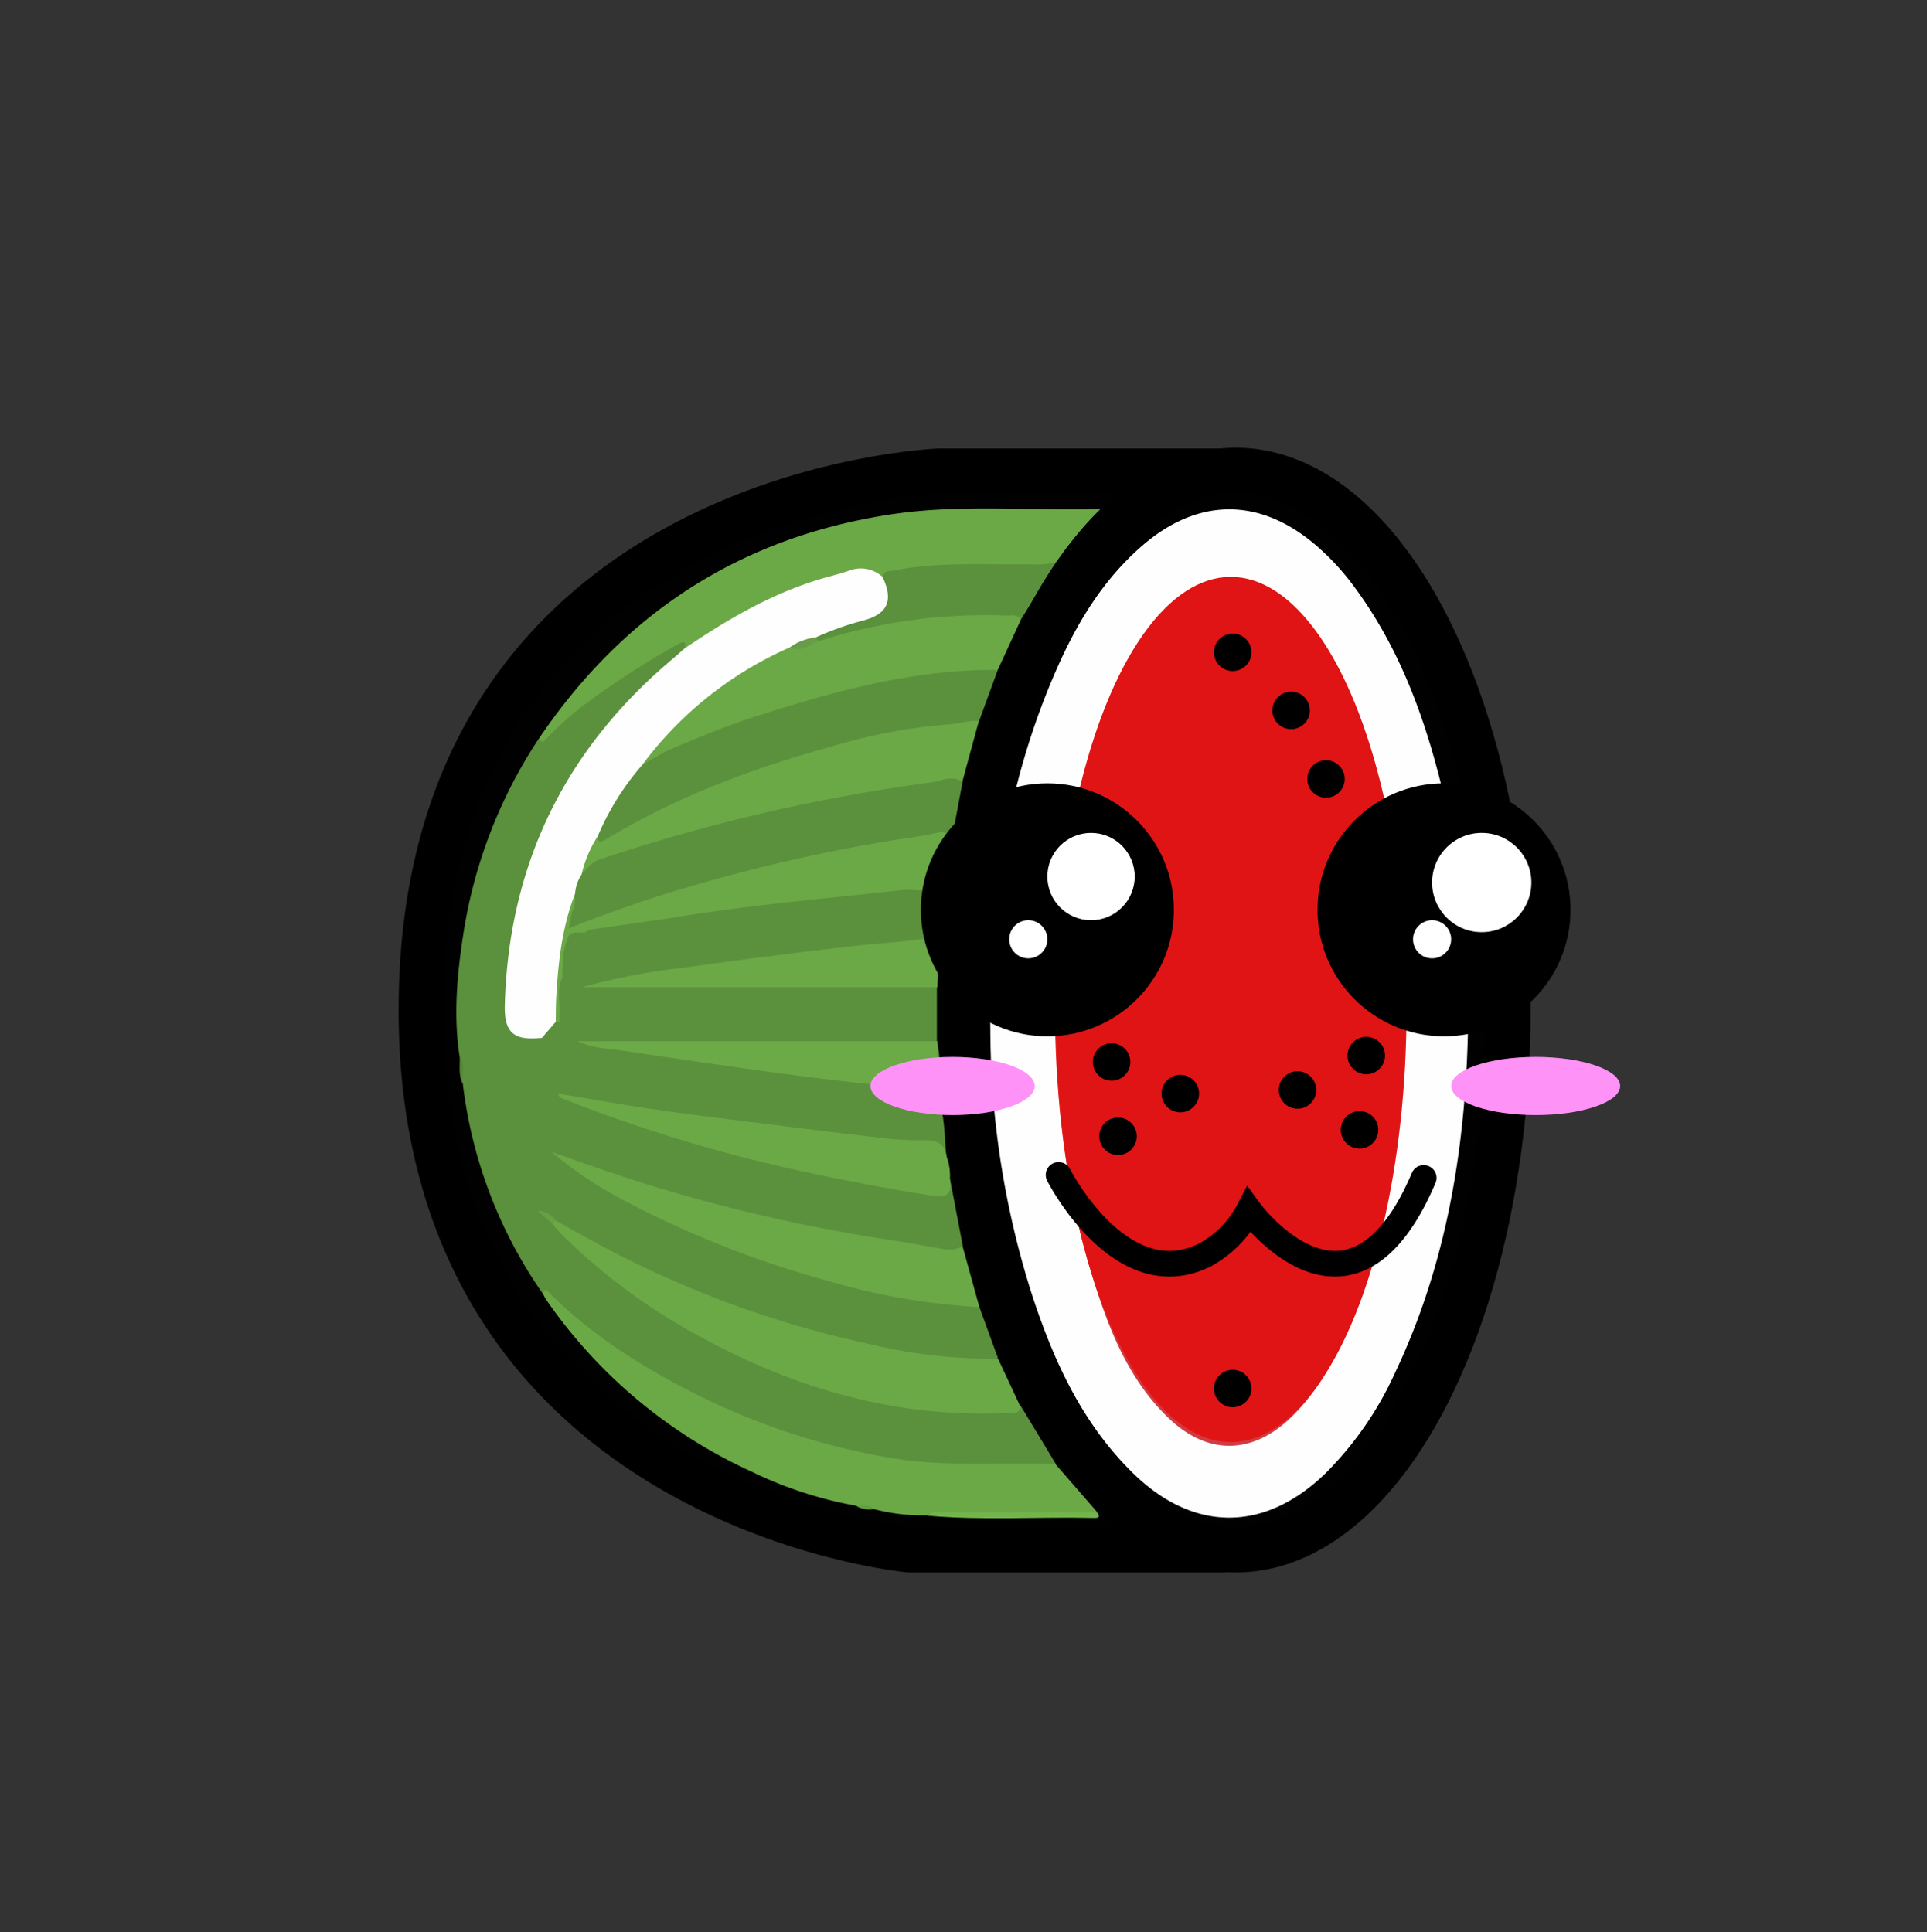 <svg id="Layer_1" data-name="Layer 1" xmlns="http://www.w3.org/2000/svg" viewBox="0 0 300.08 300.98"><rect x="0" y="0" width="300.08" height="300.98" fill="#333333" stroke="none"/><defs><style>.cls-1{fill:#000100;}.cls-2{fill:#5b913c;}.cls-3{fill:#fefefe;}.cls-4{fill:#6ba946;}.cls-5{fill:#72b54b;}.cls-6{fill:#568938;}.cls-7{fill:#639e41;}.cls-8{fill:#6baa46;}.cls-9{fill:#66a243;}.cls-10{fill:#d23a42;}.cls-11{fill:#679c48;}.cls-12{fill:#070302;}.cls-13{fill:#050202;}.cls-14{fill:#060202;}.cls-15{fill:#080303;}.cls-16{fill:#090303;}.cls-17{fill:#e53f48;}.cls-18{fill:#dc3c45;}.cls-19{fill:#e23e47;}.cls-20,.cls-23{fill:none;stroke:#000;stroke-linecap:round;}.cls-20{stroke-linejoin:round;stroke-width:7px;}.cls-21{fill:#e01414;}.cls-22{fill:#fff;}.cls-23{stroke-miterlimit:10;stroke-width:4px;}.cls-24{fill:#ff92f7;}</style></defs><title>KARAOKE SMACKDOWN3</title><path class="cls-1" d="M166.14,244.52c-6.58-.14-14.56.32-22.52-.25a86.61,86.61,0,0,1-80.55-87.72c.53-43.28,33.82-80,76.73-84.7,6.14-.68,12.28-.47,18.42-.5,10.39,0,20.79.22,31.16-.08C199.3,71,207.09,75.06,213.61,82c8.8,9.38,14,20.78,17.29,33,8.64,32.05,8.16,63.9-3.23,95.29-3.37,9.28-8.24,17.77-15.4,24.76-6.34,6.2-13.74,9.69-22.8,9.47C182.16,244.37,174.85,244.52,166.14,244.52Z"/><path class="cls-2" d="M84.59,201.59a72.1,72.1,0,0,1-12.52-32.81c-.59-1.31.22-2.78-.48-4.08-1-6.39-.43-12.75.54-19.07A76.14,76.14,0,0,1,84.07,114.8a1.45,1.45,0,0,0,1.07-.55c5.66-5.87,12.55-10,19.55-14,.64-.37,1.34-.88,2.08-.45s.29,1,.09,1.55a23.76,23.76,0,0,1-4.15,3.93c-14.1,12.55-21.52,28.39-23.42,47a37.75,37.75,0,0,0-.05,4c0,4,.82,4.77,4.85,4.8,1.54,0,2-1,2.37-2.28.08-.35.17-.71.28-1.06a41.67,41.67,0,0,0,.14-5.59c.05-2.28-.15-4.61,1.33-6.6.86-.51,2-.38,2.77-1,6.85-1.75,13.89-2.42,20.87-3.42,10.36-1.47,20.78-2.43,31.19-3.36,2.1-.19,3-1.59,4.42-2.45q-.77,9.25-1.51,18.5c-1.09-1.28-.8-2.84-.78-4.3,0-1.89-.73-2.43-2.58-2.24-14.8,1.47-29.55,3.21-44.25,5.5a41.57,41.57,0,0,1-5.68.58c2.21-.07,4.41-.36,6.63-.36q21.3,0,42.61,0c1.39,0,2.85-.25,4,.79q0,4.2,0,8.42c-1,.87-2.15.79-3.31.79-15.12,0-30.24,0-45.37,0-1.62,0-3.21-.41-4.1-.33,9.43,1,19.46,2.93,29.61,4,6.61.7,13.21,1.46,19.82,2.13,1.86.19,2.59-.46,2.56-2.31,0-1.46-.31-3,.78-4.3.92,3.72.23,7.57.87,11.33.38,2.2.41,4.45.6,6.67-2-2.26-4.88-2-7.47-2.19-15.48-1.24-30.85-3.36-46.19-5.7C92,172,90.3,171.35,89,171.22a10.32,10.32,0,0,1,3.54,1c16.4,6.14,33.35,10.12,50.59,13,1.87.31,3.84.85,4.81-1.59l2,10.5c-.61,1.23-1.74,1.19-2.81,1-19.51-2.81-38.76-6.72-57.26-13.76a10.16,10.16,0,0,1-2.11-1c17.3,11.44,36.38,18.28,56.74,21.77,2.67.46,5.49.13,8,1.4l2.91,8c-2.2,1.11-4.55.78-6.82.53-18-2-34.95-7.5-51.19-15.35a83.72,83.72,0,0,1-10.57-6c-.53-.35-.94-.85-1.5-1.18.48.33.86.76,1.31,1.12a98.23,98.23,0,0,0,27,19.25C127,216.32,141,220.17,156,219.43c1-.05,2-.24,3-.38l5.44,9a2.55,2.55,0,0,1-2.07.64c-9.79,0-19.57.38-29.22-2a111,111,0,0,1-45.37-22.37C86.61,203.5,86,202.14,84.59,201.59Z"/><path class="cls-3" d="M228.64,157.89c-.19,19.38-3,38.23-11.4,55.93a52.92,52.92,0,0,1-10.87,15.7c-9.51,9.19-20.57,9.15-30-.13-8.06-7.93-12.52-17.92-15.89-28.44a137.51,137.51,0,0,1-6.26-40.49c-.25-19.15,2.36-37.78,10-55.49,3.24-7.55,7.38-14.55,13.68-20,8.69-7.51,18.31-7.5,27-.06a38,38,0,0,1,5.47,5.79c7.82,10.27,11.94,22.15,14.77,34.54A143.85,143.85,0,0,1,228.64,157.89Z"/><path class="cls-4" d="M106.59,101c.24-.93.06-1.27-.91-.71a129.68,129.68,0,0,0-15.38,10A51.8,51.8,0,0,0,85.14,115c-.41.41-.91,1-1.07-.18C97.34,95.28,115.61,83.56,139,80.08c10.62-1.58,21.36-.5,32.6-.8l-7,8.16c-1.05,1.17-2.45,1.17-3.87,1.21-6,.15-12-.4-18,.46-1.56.22-3.1.47-4.62.82-9.32-1.57-16.67,3.46-24.35,7.31a52.25,52.25,0,0,0-4.59,3C108.33,100.71,107.62,101.42,106.59,101Z"/><path class="cls-4" d="M84.59,201.59c.22-1.31.75-.43,1.07-.1,6.59,6.56,14.39,11.46,22.59,15.6a107.37,107.37,0,0,0,30.53,10c8.52,1.45,17,.62,25.56.93l6.5,7.48c-.85.75-1.9.49-2.86.47-7.55-.1-15.1.31-22.64-.23a1.25,1.25,0,0,0-.93.28,30.19,30.19,0,0,1-8.46-1c-.77-.66-1.8,0-2.6-.49a61.71,61.71,0,0,1-16.23-5.28,78.27,78.27,0,0,1-31.94-26.63A8.14,8.14,0,0,1,84.59,201.59Z"/><path class="cls-4" d="M86.58,190.14l5.41,3a160.45,160.45,0,0,0,43.36,16.2,80.76,80.76,0,0,0,20.07,2.28l3.48,7.46c-.17,1.21-1.11,1-1.91,1-17.55.85-33.66-3.9-48.86-12.38a93.73,93.73,0,0,1-20.61-15.37c-.52-.52-1-1.12-1.45-1.68C85.94,190.18,86.1,190,86.58,190.14Z"/><path class="cls-2" d="M149.89,121.8,148,131.88c-.68-1.67-.68-1.66-2.78-1.34a268.32,268.32,0,0,0-54.13,13.75c-.81.31-1.7,1.07-2.53.32s-.22-1.72-.09-2.59a12.28,12.28,0,0,0,.44-2.69,7.17,7.17,0,0,1,5.35-6.45,279.9,279.9,0,0,1,52.61-12C148,120.71,149.2,120.43,149.89,121.8Z"/><path class="cls-2" d="M155.38,104.34l-2.92,8c-1.2.9-2.66.9-4,1.06-18.61,2.11-35.93,8.12-52.32,17-1,.56-2.24,2.2-3.48.16a4.22,4.22,0,0,1,.88-3c2-3.11,3.48-6.52,6.36-9a17.07,17.07,0,0,1,4.24-2.58,163.55,163.55,0,0,1,39.75-11.62,46.28,46.28,0,0,1,8.15-.76A6.35,6.35,0,0,1,155.38,104.34Z"/><path class="cls-4" d="M155.38,104.34c-13.19-.11-25.69,3.38-38.08,7.37-4.39,1.41-8.65,3.22-12.92,5a39.19,39.19,0,0,0-4.49,2.55c-.39-.85.18-1.41.64-2,5.43-6.93,12.41-11.93,20-16.11a4.22,4.22,0,0,1,2.37-.67c1.84.25,3.35-.72,5-1.32a76.67,76.67,0,0,1,28.1-4c1.09,0,2.58-.46,3,1.31Z"/><path class="cls-4" d="M152.51,203.59a104,104,0,0,1-24.06-4.22,155.3,155.3,0,0,1-31.77-12.66,60.61,60.61,0,0,1-10.75-7.27c4.86,1.68,9.65,3.41,14.52,4.93a260.23,260.23,0,0,0,38.31,8.79c2.69.41,5.36.9,8,1.36a4.44,4.44,0,0,0,3.14-.39Z"/><path class="cls-4" d="M93,130.27c.15,1,.57.93,1.34.47,10.85-6.55,22.61-11,34.76-14.35A87,87,0,0,1,148,112.8c1.48-.08,2.91-.67,4.42-.46q-1.29,4.72-2.57,9.46c-1.6-1.15-3.24-.16-4.8.06a279.09,279.09,0,0,0-51.65,12c-1.4.47-2,1.51-2.93,2.43A6.23,6.23,0,0,1,93,130.27Z"/><path class="cls-4" d="M89.52,139.2a5.71,5.71,0,0,1-.39,2.68c-.21.78-.33,1.58-.56,2.71,5.92-2.33,11.65-4.37,17.48-6.09a260.72,260.72,0,0,1,33.79-7.74c1.95-.3,3.92-.55,5.84-1s2.53.33,2.29,2.11a9.33,9.33,0,0,1-.51,3.4c-.57,4.69-4.57,3.09-7,3.36-11.38,1.28-22.79,2.24-34.12,4.05-4.8.77-9.62,1.4-14.43,2.11a2.9,2.9,0,0,0-.84.46c-.75.59-1.75-.12-2.49.5-1,2.05-1,4.27-1,6.48-.7,2,.15,4-.47,6l0,1a.54.54,0,0,1-.76-.19c-.9-3-.44-6,0-9.07a72.67,72.67,0,0,1,1.59-8.27C88.11,140.7,88.18,139.5,89.52,139.2Z"/><path class="cls-4" d="M147.93,183.63c.25,2.07-.13,3-2.71,2.61-6.44-1-12.82-2.22-19.19-3.57A237.9,237.9,0,0,1,87.85,171.2c-.38-.15-.81-.19-.92-.85,5.2.85,10.33,1.78,15.5,2.52,5.94.86,11.91,1.56,17.87,2.31,5.23.66,10.45,1.31,15.69,1.9a54.5,54.5,0,0,0,7.64.53c2.08-.07,3.47.3,3.79,2.56A8.85,8.85,0,0,1,147.93,183.63Z"/><path class="cls-2" d="M159,96.47c-.67-.89-1.65-.56-2.53-.6a84.84,84.84,0,0,0-29,4c-.55.15-.61-.17-.58-.6,1.34-1.45,3.2-1.88,5-2.49,1.08-.37,2.21-.63,3.27-1.07,2.28-1,2.8-2,2.34-4.41-.09-.48-.3-1,0-1.42.12-1.07,1-.87,1.67-1,7-1.45,14.16-.87,21.26-1a10.46,10.46,0,0,0,4.16-.44Z"/><path class="cls-5" d="M144.41,236.07c.72-.85,1.7-.51,2.57-.51,8,0,15.91,0,23.86,0,.7.92-.07.88-.61.87C161.63,236.23,153,236.85,144.41,236.07Z"/><path class="cls-6" d="M71.59,164.7c1,1.26.33,2.72.48,4.08C71.35,167.49,71.65,166.07,71.59,164.7Z"/><path class="cls-7" d="M133.35,234.59c.89,0,1.87-.39,2.6.49A4.35,4.35,0,0,1,133.35,234.59Z"/><path class="cls-3" d="M137.44,89.87c1.73,3.69.8,5.8-3.14,6.81A46.18,46.18,0,0,0,127,99.29a6.79,6.79,0,0,1-4,1.54,57.48,57.48,0,0,0-23.07,18.41,41.42,41.42,0,0,0-6.85,11,19.15,19.15,0,0,0-2.53,6,6.1,6.1,0,0,0-1,2.95c-2,5.15-2.62,10.56-2.92,16-.08,1.32-.07,2.64-.09,4a3.05,3.05,0,0,1-2.12,2.46c-4.38.49-5.92-.77-5.81-5.1.6-22,9.46-40,26.33-54.09.57-.48,1.12-1,1.68-1.47,6.64-4.5,13.52-8.54,21.29-10.85,1.42-.42,2.87-.76,4.27-1.24A5,5,0,0,1,137.44,89.87Z"/><path class="cls-8" d="M146,162.17c0,1.82-.12,3.66,0,5.48s-.64,2.21-2.2,2c-3.77-.39-7.56-.68-11.33-1.11-5-.58-10-1.2-14.95-1.9-7.51-1.05-15-2.16-22.51-3.28A13.69,13.69,0,0,1,90,162.18H146Z"/><path class="cls-4" d="M146,153.76H90.66a99.78,99.78,0,0,1,15.54-3q13.59-1.91,27.22-3.47c3.44-.38,6.9-.54,10.33-1.05,1.56-.23,2.31.31,2.2,2s0,3.65,0,5.48Z"/><path class="cls-2" d="M87.1,158.2c.19-2-.51-4,.47-6C87.33,154.21,88.07,156.27,87.1,158.2Z"/><path class="cls-9" d="M86.58,190.14l-.51.51-2.3-2.05A3.69,3.69,0,0,1,86.58,190.14Z"/><path class="cls-2" d="M84.39,161.65l2.12-2.46.56,0C86.45,160.34,86.1,161.74,84.39,161.65Z"/><path class="cls-2" d="M88.57,145.75c.69-.83,1.65-.38,2.49-.5C90.36,146.08,89.41,145.63,88.57,145.75Z"/><path class="cls-10" d="M218.28,165a119.47,119.47,0,0,1-8,41c-2.2,5.51-5,10.71-9.34,14.88-6,5.68-12.85,5.77-18.84.11-5.8-5.48-8.88-12.58-11.3-20-6.23-19-7.27-38.61-5.55-58.39,1.17-13.32,3.84-26.3,10-38.35A35.69,35.69,0,0,1,180.85,96c6.77-7.25,15-7.08,21.51.43,5.52,6.37,8.55,14,10.84,21.94C216.76,130.77,218.28,143,218.28,165Z"/><path class="cls-11" d="M123,100.83a8.31,8.31,0,0,1,4-1.54l.51.57C126,100.48,124.72,101.69,123,100.83Z"/><path class="cls-12" d="M179.8,140.86a3.25,3.25,0,1,1-6.5.07,3,3,0,0,1,3.08-3.17A3.11,3.11,0,0,1,179.8,140.86Z"/><path class="cls-13" d="M189.32,106.44a3.1,3.1,0,0,1,3.36-3.16,2.89,2.89,0,0,1,3.09,3.13,3.07,3.07,0,0,1-2.9,3.31A3.24,3.24,0,0,1,189.32,106.44Z"/><path class="cls-14" d="M195.81,213.8a3.27,3.27,0,0,1-3.33,3.25,3.23,3.23,0,0,1-3.15-3.41,3.07,3.07,0,0,1,3.2-3.09A3.16,3.16,0,0,1,195.81,213.8Z"/><path class="cls-12" d="M210.76,179.54a3.07,3.07,0,0,1-3.29,3.2,3,3,0,0,1-3.21-3.05,3.3,3.3,0,0,1,3.18-3.4A3.25,3.25,0,0,1,210.76,179.54Z"/><path class="cls-15" d="M203.39,201a3.2,3.2,0,0,1-3.14-3.41,3.1,3.1,0,0,1,3.45-3,3,3,0,0,1,3,3.23A3.27,3.27,0,0,1,203.39,201Z"/><path class="cls-12" d="M178.35,159.94a3.18,3.18,0,0,1-3.35,3.19,3.14,3.14,0,0,1-3.15-3.18,3.25,3.25,0,1,1,6.5,0Z"/><path class="cls-12" d="M204.26,140.61a3.17,3.17,0,0,1,3.67-2.83,3,3,0,0,1,2.81,3.42,3.22,3.22,0,0,1-3.52,3A3.32,3.32,0,0,1,204.26,140.61Z"/><path class="cls-16" d="M212.21,160a3.34,3.34,0,0,1-3.44,3.14,3.22,3.22,0,0,1-3-3.52,3,3,0,0,1,3.27-3A3.14,3.14,0,0,1,212.21,160Z"/><path class="cls-12" d="M176.44,176.3a3.31,3.31,0,0,1,3.36,3.22,3.1,3.1,0,0,1-3.27,3.23,3,3,0,0,1-3.22-3A3.21,3.21,0,0,1,176.44,176.3Z"/><path class="cls-15" d="M183.83,198a3.23,3.23,0,0,1-6.46-.21c.07-1.92,1-3.12,3-3.22A3.2,3.2,0,0,1,183.83,198Z"/><path class="cls-13" d="M181.24,117.88a6.41,6.41,0,0,0,.61.4,3.13,3.13,0,0,1,1.84,3.87,3,3,0,0,1-3.12,2.3,2.93,2.93,0,0,1-3.1-2.31,3.14,3.14,0,0,1,1.83-3.88,5.7,5.7,0,0,0,.61-.39A.84.84,0,0,1,181.24,117.88Z"/><path class="cls-14" d="M204.18,117.88c1.21.72,2.47,1.44,2.55,3.06a3.25,3.25,0,0,1-5.95,2.07,3,3,0,0,1,.47-4,11.48,11.48,0,0,1,1.61-1.11A.84.84,0,0,1,204.18,117.88Z"/><path class="cls-17" d="M177.42,183.43a1.66,1.66,0,0,1-1.71,0A1.5,1.5,0,0,1,177.42,183.43Z"/><path class="cls-17" d="M208.38,183.41c-.55.37-1.38.36-1.44.12-.18-.65.48-.24.76-.32S208.1,183.32,208.38,183.41Z"/><path class="cls-17" d="M181.45,193.87c-.55.37-1.38.36-1.44.12-.18-.65.47-.25.76-.32S181.17,193.78,181.45,193.87Z"/><path class="cls-17" d="M202.77,193.74h1.65C203.85,194.3,203.35,194.11,202.77,193.74Z"/><path class="cls-18" d="M184.54,197a2.31,2.31,0,0,1,.14,1.86A1.7,1.7,0,0,1,184.54,197Z"/><path class="cls-17" d="M204.18,117.88h-1.32c-.31-1,.51-.47.8-.52S204.66,117.07,204.18,117.88Z"/><path class="cls-17" d="M181.24,117.88h-1.33c-.29-1,.52-.47.81-.52S181.72,117.08,181.24,117.88Z"/><path class="cls-19" d="M209.87,156c-.54.37-1.37.36-1.44.12-.18-.65.48-.25.76-.33S209.6,155.87,209.87,156Z"/><ellipse class="cls-20" cx="192.45" cy="157.33" rx="42.4" ry="84.09"/><path class="cls-20" d="M189.8,73.36H146.25S66.93,76.27,65.59,155.3s76,86.12,76,86.12h48.88"/><ellipse class="cls-21" cx="191.66" cy="157.23" rx="27.37" ry="67.38"/><circle cx="163.1" cy="141.71" r="19.7"/><circle cx="224.87" cy="141.71" r="19.7"/><circle class="cls-22" cx="169.9" cy="136.53" r="6.8"/><circle class="cls-22" cx="230.74" cy="137.46" r="7.73"/><circle class="cls-22" cx="160.13" cy="146.3" r="2.97"/><circle class="cls-22" cx="223.01" cy="146.3" r="2.97"/><path class="cls-23" d="M164.85,183s9.65,19,22.78,12.47a16.8,16.8,0,0,0,6.86-7s15.81,21.81,27.21-5"/><ellipse class="cls-24" cx="239.14" cy="169.15" rx="13.16" ry="4.53"/><ellipse class="cls-24" cx="148.34" cy="169.15" rx="12.79" ry="4.53"/><circle cx="183.8" cy="170.33" r="2.92"/><circle cx="211.71" cy="175.98" r="2.92"/><circle cx="212.76" cy="164.41" r="2.92"/><circle cx="173.1" cy="165.41" r="2.92"/><circle cx="202.06" cy="169.77" r="2.92"/><circle cx="174.1" cy="176.98" r="2.92"/><circle cx="201.06" cy="110.65" r="2.92"/><circle cx="206.49" cy="121.33" r="2.92"/><circle cx="191.96" cy="101.6" r="2.92"/><circle cx="191.96" cy="216.27" r="2.92"/></svg>